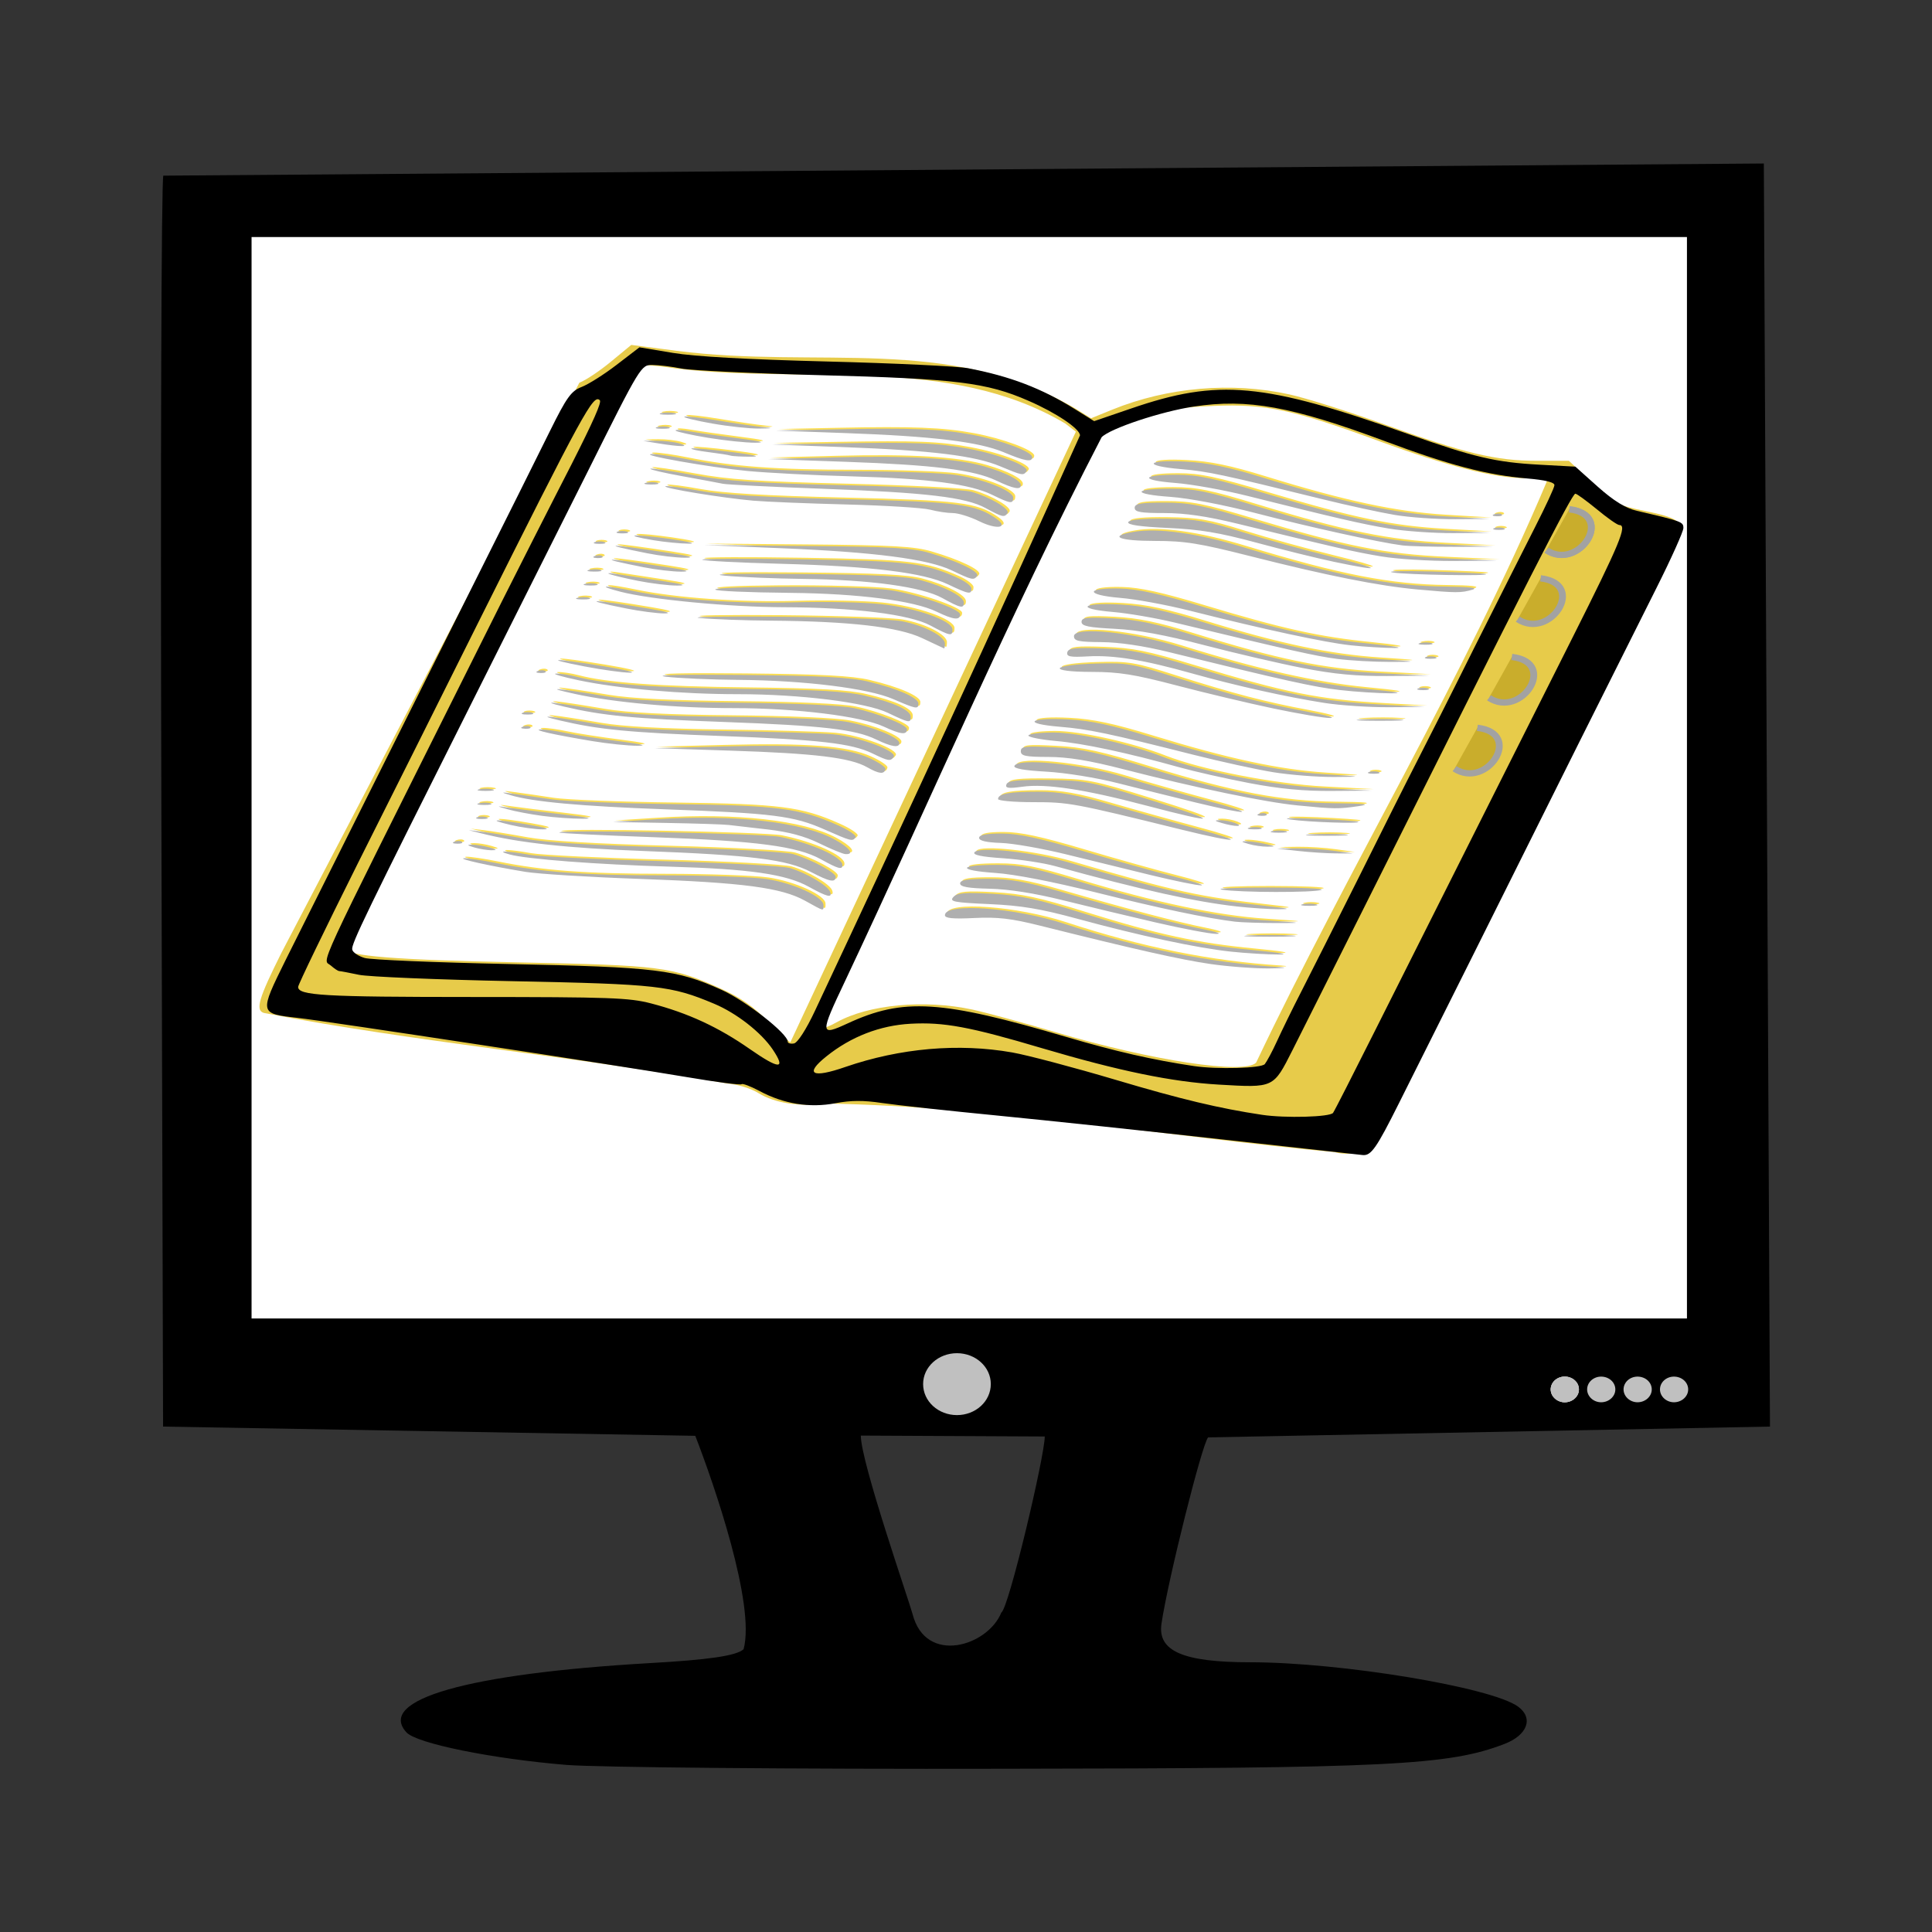 <svg:svg xmlns:dc="http://purl.org/dc/elements/1.1/" xmlns:ns1="http://sodipodi.sourceforge.net/DTD/sodipodi-0.dtd" xmlns:ns2="http://www.inkscape.org/namespaces/inkscape" xmlns:ns3="http://www.w3.org/1999/xlink" xmlns:ns5="http://web.resource.org/cc/" xmlns:rdf="http://www.w3.org/1999/02/22-rdf-syntax-ns#" xmlns:svg="http://www.w3.org/2000/svg" height="163.067" id="svg2" version="1.0" viewBox="-14.198 -13.792 163.067 163.067" width="163.067" ns1:docbase="C:\Paul\Viridian" ns1:docname="drawing.svg" ns1:version="0.32" ns2:output_extension="org.inkscape.output.svg.inkscape" ns2:version="0.45.1">
  <svg:rect x="-14.198" y="-13.792" width="163.067" height="163.067" fill="#333333" stroke="none"/>
  <ns1:namedview bordercolor="#666666" borderopacity="1.0" gridtolerance="10000" guidetolerance="10" height="135px" id="base" objecttolerance="10" pagecolor="#ffffff" width="135px" ns2:current-layer="layer1" ns2:cx="90.484403" ns2:cy="60.088004" ns2:document-units="px" ns2:pageopacity="0.0" ns2:pageshadow="2" ns2:window-height="597" ns2:window-width="790" ns2:window-x="202" ns2:window-y="4" ns2:zoom="0.41802647" />
  <svg:g id="layer1" transform="translate(-7.099 2.041)" ns2:groupmode="layer" ns2:label="Layer 1">
    <svg:g id="g12331" transform="matrix(.207 0 0 .19 5.03 -1.654)">
      <svg:g id="g10369" transform="translate(-1245 -1238.2)">
        <svg:path d="m1537.4 1801.3c0 11.8 19.7 73.5 21.1 79.3 5.4 22.8 30.7 14.2 36.2-0.7 3-1.8 17.7-69.6 17.7-78.2l-75-0.4zm-120 146.3c-30.1-2.7-61.2-9.5-65.3-14.5-12.1-14.5 24.8-26 98.8-30.7 24.7-1.5 35.8-3.3 38.7-6.2 4.9-19.8-12-73.2-19.7-94.8l-217-4.1-0.7-275.9c-0.4-151.7 0-277.7 0.8-279.8l652.6-5.4 2.5 561.1-229.1 4.8c-2.5 3.1-16.3 63-19 82.7-1.7 12.2 8.7 17.2 36.2 17.2 36.9 0 98.4 11.1 109.2 19.7 6.4 5.1 3.8 12.7-5.6 16.6-22.7 9.5-46.9 10.8-204.4 11-85.2 0.2-165.3-0.6-178-1.7z" id="path2431" style="fill:#000000" ns1:nodetypes="csccccssccccccccsssscc" />
        <svg:path d="m1590.4 1778.4c0 7.7-6.2 13.8-13.8 13.8s-13.8-6.1-13.8-13.8c0-7.6 6.2-13.7 13.8-13.7s13.8 6.1 13.8 13.7z" id="path3478" style="fill-rule:evenodd;fill:#c0c0c0" />
        <svg:path d="m1830.2 1780.8c0 3.1-2.6 5.7-5.8 5.7-3.1 0-5.7-2.6-5.7-5.7 0-3.2 2.6-5.7 5.7-5.7 3.2 0 5.8 2.5 5.8 5.7z" id="path4449" style="fill-rule:evenodd;fill:#c0c0c0" ns2:tile-cx="1728.2734" ns2:tile-cy="1780.7637" ns2:tile-h="11.423279" ns2:tile-w="11.423278" />
        <svg:use height="1052.362" id="use4456" width="744.094" x="0" y="0" ns2:tile-cx="1728.2734" ns2:tile-cy="1780.7637" ns2:tile-h="11.423279" ns2:tile-w="11.423278" ns2:tiled-clone-of="#path4449" ns3:href="#path4449" />
        <svg:use height="1052.362" id="use4478" width="744.094" x="0" y="0" ns2:tiled-clone-of="#use4456" ns3:href="#use4456" />
        <svg:use height="1052.362" id="use4480" transform="translate(14.85)" width="744.094" x="0" y="0" ns2:tiled-clone-of="#use4456" ns3:href="#use4456" />
        <svg:use height="1052.362" id="use4482" transform="translate(29.701)" width="744.094" x="0" y="0" ns2:tiled-clone-of="#use4456" ns3:href="#use4456" />
        <svg:use height="1052.362" id="use4484" transform="translate(44.551)" width="744.094" x="0" y="0" ns2:tiled-clone-of="#use4456" ns3:href="#use4456" />
      </svg:g>
      <svg:rect height="480.4" id="rect10391" style="fill-rule:evenodd;fill:#ffffff" width="585.27" x="43.98" y="30.675" />
      <svg:g id="g10379" transform="matrix(.98 0 0 .98 1590.5 -543.98)">
        <svg:path d="m-1127.3 1001.2c-70.7-7.12-140.7-20.65-211.9-22.06-10.8 1.58-21.2-0.16-27.9-4.67-3.2-2.16-8.6-3.99-13.1-4.39-63.9-12.44-129.1-18.65-192.8-32-3.6-1.25-2.1-6.65 7.3-27.15l124-258.51c2.7-1.13 8.6-5.44 13.2-9.6l8.4-7.54 18.9 2.68c59.2 8.3 112.7-7.4 165.5 25.92l6.9 4.66 8.9-3.95c22.9-10.14 49.6-12.64 73.6-6.88 7 1.67 24.7 7.78 39.5 13.58 33.5 13.16 46.4 16.52 63.5 16.52h13.3l9.9 10.05c9.3 9.5 10.5 10.19 21.84 12.71 13.49 3 16.17 5.02 14.02 10.6-43.86 92.51-82.16 187.57-128.46 278.83-1.5 1.9-10.9 2.6-14.6 1.2zm-32.8-40.63c38.4-88.02 86.4-174.28 121-263.54-0.4-0.73-4.5-1.33-9-1.34-12.7-0.01-32.4-5.45-60.5-16.66-36-14.42-47.3-17.05-69.2-16.1-14.5 0.64-19.7 1.6-31.1 5.8-7.5 2.76-14.7 5.88-16.1 6.92-38.2 89.13-82.9 178.13-115.6 269.13 0.4 0.42 3.1-0.68 5.9-2.43 13.3-8.09 36.6-10.47 56.6-5.77 5.6 1.33 21.2 5.96 34.7 10.29 40.1 12.9 78.8 19.26 83.3 13.7zm-75-285.97l-4.5-3.75c-48.3-31.04-107.4-17.75-161.6-24.85-8.1-1.38-15.4-1.94-16-1.27-40.1 88.26-84.3 174.69-121.5 264.21 0 3.33 20.4 5.11 71.1 6.23 60 1.32 64.3 1.92 84.7 11.88 8.1 3.96 13.7 8.16 19.7 14.88 4.7 5.15 8.9 9.41 9.3 9.46l118.8-276.79z" id="path2180" style="fill:#e7cb4a" ns1:nodetypes="ccsccccccccccsscccscccccssssccsssccccccssscc" />
        <svg:path d="m-1173.4 995.53c-30.8-3.76-73.1-8.65-93.9-10.87-20.9-2.22-42.7-4.81-48.5-5.75-7.8-1.26-12.9-1.23-19.4 0.12-10.7 2.21-21.5 0.31-31.5-5.53-3.7-2.16-7.1-3.56-7.5-3.1-0.5 0.46-10.7-0.99-22.8-3.23-27.1-5.02-149.7-25.34-162-26.85-15.9-1.95-15.9-1.97-4.9-26.23 10.8-23.55 41.7-90.86 77.8-169.53 13.2-28.65 27.6-60.2 32.1-70.1 7-15.43 8.9-18.29 13.2-20.1 2.8-1.16 9.4-5.68 14.6-10.05l9.5-7.94 13.9 2.52c9.2 1.67 30.8 2.98 64.4 3.91 27.8 0.77 54.1 2.14 58.4 3.04 17.5 3.64 30.6 9.09 44.4 18.49l8.1 5.5 15.3-5.7c36.4-13.64 55.1-11.77 115.5 11.58 27.1 10.45 36.3 12.79 54.4 13.86l15 0.89 9.4 9.16c6.7 6.47 11.5 9.67 16.2 10.87 18.81 4.77 19.35 4.99 19.35 7.81 0 1.56-5.04 13.79-11.21 27.18s-20.64 44.95-32.24 70.14c-28.5 62.34-63 137.62-74.9 163.41-9.4 20.47-11.6 23.87-15.1 23.47-0.8-0.1-26.8-3.22-57.6-6.97zm45.3-12.15c0.7-1.09 8.4-17.61 17.2-36.71 22.3-48.4 58.1-125.92 82.6-179.1 19.5-42.27 22.7-50.64 19.3-50.64-0.8 0-5-3.2-9.3-7.1-4.4-3.91-8.4-7.11-9-7.11-1.4 0-19.2 38.01-88.4 188.69-12.4 26.92-25.6 55.53-29.3 63.58-8 17.21-7.6 17.05-30.6 15.59-19.6-1.24-41.5-6.16-73.6-16.51-30-9.71-40.9-11.9-54.7-11.08-12.7 0.75-24.8 5.85-35 14.78-9.3 8.09-6 10.07 7.9 4.8 22.8-8.55 47.1-10.86 69.4-6.57 6.4 1.23 25.8 6.83 43.2 12.46 27.1 8.79 43 12.91 60.8 15.82 9.6 1.57 28.3 1.01 29.5-0.9zm-233.1-28.66c-4.8-7.79-15.1-16.54-24.4-20.79-18-8.23-23.4-8.89-83.9-10.24-31.2-0.69-60-1.99-63.9-2.89-3.9-0.89-7.6-1.66-8.2-1.69-0.6-0.04-2.1-1.17-3.5-2.51-3.4-3.37-8.2 7.97 55.9-131.77 9.3-20.41 22.1-48.12 28.4-61.58s13.4-28.74 15.9-33.95c9-19.35 12.6-28.14 11.7-28.96-2.7-2.77-6.4 4.5-51.3 102.38-13.7 29.96-36 78.6-49.6 108.08-13.5 29.49-24.6 54.46-24.6 55.49 0 3.9 10.5 4.56 72.7 4.57 57.1 0.02 65 0.33 74.1 2.9 15.3 4.33 28 10.72 41.1 20.68 12.3 9.32 15.2 9.41 9.6 0.28zm204.7 6.55c0.8-1.08 3.1-5.69 5-10.24s6.5-14.85 10.3-22.9c3.8-8.04 14.5-31.32 23.9-51.72 9.3-20.41 20.1-43.86 24-52.11s14.8-31.7 24.1-52.11c9.4-20.4 20.7-44.81 25.1-54.24 4.4-9.42 8.1-18.03 8.1-19.11 0-1.31-3.9-2.34-11.4-3.03-16.7-1.56-32.4-6.04-58.9-16.82-39-15.86-57.4-19.48-79.8-15.76-13.6 2.25-34.7 9.89-38.3 13.89-38.5 80.99-71.2 164.44-106.8 246.65-10.5 24.08-10.4 24.87 1.1 19.08 23.2-11.69 38.8-10.63 91.2 6.17 20.3 6.51 35.7 10.35 52.9 13.15 9.6 1.57 28.1 1.01 29.5-0.9zm-187.2-24.08c37.4-86.71 74.3-173.62 110.3-260.89 0-2.97-9.8-10.19-21.4-15.68-17.4-8.3-30.2-10.02-86.8-11.63-27.7-0.79-53.7-2.14-57.6-3-3.9-0.85-9.3-1.58-12-1.62-4.8-0.07-4.9-0.03-27.1 48.48-12.3 26.71-33.8 73.42-47.8 103.82-44.5 96.6-50.6 110.26-50.1 112.67 0.2 1.3 2.6 3.03 5.2 3.84 2.6 0.82 29.6 2.05 60 2.74 61.4 1.39 69.7 2.49 88.5 11.72 10.1 4.97 27.5 19.82 27.5 23.46 0 0.73 1.2 1.1 2.6 0.82 1.5-0.3 5.1-6.36 8.7-14.73z" id="path2176" style="fill:#000000" ns1:nodetypes="cssssssssssscccsscccscccssssssccsssssssssssssssccsssssssssssssssccssssssssssccssscccssssssssssssc" />
        <svg:g id="g5470" transform="translate(-551.72 610.08)">
          <svg:path d="m-626.52 305.14c-12.31-1.93-31.47-6.63-71.05-17.42-11.89-3.24-17.53-3.95-27.24-3.43-8.95 0.47-12.23 0.13-12.23-1.29 0-5.75 29.03-3.47 49.73 3.91 31.76 11.33 60.19 17.57 89.21 19.6 4.11 0.29 2.45 0.55-3.94 0.62-6.08 0.07-17.1-0.82-24.48-1.99zm8.4-5.62c-14.04-1.64-37.75-7.17-63.66-14.85-15.45-4.58-23.43-6.03-36.74-6.68-14.85-0.73-16.75-1.13-15.03-3.2 1.57-1.9 4.73-2.19 16.2-1.51 11.55 0.69 18.7 2.36 37.68 8.82 30.55 10.38 46.81 14.22 70.69 16.7 11.08 1.15 15.8 2.03 10.88 2.03-4.77 0-13.78-0.59-20.02-1.31zm7.84-7.34c5.03-0.31 12.85-0.31 17.37 0.01 4.53 0.32 0.42 0.57-9.13 0.57-9.56 0-13.26-0.26-8.24-0.58zm-39.13-5.9c-11.29-2.84-28.68-7.38-38.65-10.07-11.74-3.18-22.45-5.01-30.4-5.21-8.99-0.22-12.27-0.86-12.27-2.39 0-1.56 3.02-2.1 11.65-2.1 8.98 0 15.78 1.3 29.61 5.66 28.08 8.85 48.57 14.72 59.77 17.13 5.66 1.22 8.16 2.2 5.55 2.19-2.6-0.02-13.97-2.36-25.26-5.21zm33.16-0.33c-11.67-1.51-31.5-6.05-58.09-13.3-17.67-4.81-33.76-8.21-41.73-8.8-15.91-1.18-15.65-3.66 0.37-3.66 9.62 0 15.53 1.27 33.46 7.18 32 10.56 57.73 16.46 78.12 17.93 16.19 1.16 16.68 1.28 5.23 1.27-6.94 0-14.76-0.28-17.36-0.62zm0.79-6.89c-17.34-2.09-39.47-7.44-75.79-18.32-4.78-1.43-14.53-3.02-21.67-3.55-8.92-0.65-12.62-1.49-11.84-2.69 1.82-2.8 24.69-0.06 39.82 4.76 43.7 13.93 52.86 16.11 82.9 19.73 8.2 0.98 9.22 1.32 3.94 1.32-3.9 0-11.72-0.56-17.36-1.25zm27.23-1.01c1.52-0.39 4.01-0.39 5.53 0 1.52 0.4 0.27 0.72-2.76 0.72-3.04 0-4.29-0.32-2.77-0.72zm-33.55-6.62c-3.04-0.53 5.63-0.97 19.26-0.97s23.57 0.48 22.1 1.07c-3.28 1.32-33.76 1.25-41.36-0.1zm-29.21-6.49c-9.55-2.53-25.54-6.79-35.53-9.48-9.98-2.69-22.24-5.04-27.23-5.21-6.03-0.21-9.08-0.98-9.08-2.29 0-1.36 2.92-1.98 9.36-1.98 6.93 0 15.67 2.04 33.55 7.83 13.31 4.31 30.59 9.59 38.4 11.73 7.82 2.14 12.79 3.92 11.06 3.94-1.74 0.02-10.98-2.02-20.53-4.54zm60.79-11.06l-8.69-1.07 7.9-0.12c4.34-0.06 11.45 0.44 15.79 1.12l7.89 1.22-7.1-0.04c-3.91-0.03-11.02-0.53-15.79-1.11zm-20.53-3.16c-3.09-0.99-3.26-1.26-0.79-1.23 1.74 0.01 5.29 0.57 7.9 1.23 4.25 1.08 4.33 1.21 0.79 1.23-2.17 0.02-5.73-0.53-7.9-1.23zm-27.63-6.42c-45.35-12.17-47.09-12.53-61.94-12.53-8.05 0-14.64-0.63-14.64-1.41 0-2.41 4.57-3.32 16.62-3.32 8.96 0 15.71 1.29 29.48 5.66 9.81 3.11 26.02 8.04 36.01 10.95 22.4 6.54 18.24 7.03-5.53 0.65zm53.34 2.1c4.15-0.33 10.54-0.32 14.21 0.01 3.66 0.33 0.27 0.6-7.55 0.59-7.82 0-10.81-0.27-6.66-0.6zm-15.84-1.51c1.52-0.39 4.01-0.39 5.53 0 1.52 0.4 0.27 0.73-2.77 0.73s-4.28-0.33-2.76-0.73zm-9.44-1.58c1.53-0.4 3.66-0.37 4.73 0.06s-0.18 0.76-2.79 0.73c-2.6-0.04-3.48-0.39-1.94-0.79zm-11.48-2.06c-3.17-1.02-3.33-1.28-0.79-1.31 1.74-0.03 4.58 0.56 6.32 1.31 4.02 1.73-0.13 1.73-5.53 0zm28.42-1.62c-3.91-0.63 0.71-0.78 10.26-0.34 9.56 0.45 17.67 1.07 18.03 1.38 1.12 0.98-20.77 0.17-28.29-1.04zm-60-6.34c-25.62-7.35-41.6-10-51.48-8.52-5.89 0.89-7.2 0.67-6.6-1.08 0.57-1.69 4.46-2.14 17.17-1.98 15.54 0.18 17.87 0.68 42.49 9 30.11 10.19 29.33 11.46-1.58 2.58zm47.07 3.72c1.14-0.46 2.5-0.4 3.03 0.12 0.52 0.53-0.41 0.9-2.07 0.83-1.84-0.07-2.22-0.45-0.96-0.95zm-26.54-5.12c-9.12-2.41-23.69-6.36-32.37-8.76-8.85-2.44-21.89-4.72-29.66-5.19-9.17-0.54-13.67-1.42-13.27-2.57 1.3-3.78 27.45-0.94 45.19 4.91 9.18 3.03 24.86 7.88 34.84 10.77 21.97 6.37 18.46 6.99-4.73 0.84zm42.44 1.34c-13.34-1.41-42.3-7.97-72.44-16.41-14.15-3.96-22.98-5.53-31.19-5.55-9.49-0.02-11.44-0.46-11.44-2.59 0-2.22 1.8-2.45 13.81-1.77 11.27 0.64 18.66 2.41 40.08 9.6 33.61 11.28 54.04 15.49 76.37 15.74 13.04 0.15 15.6 0.48 10.26 1.32-8.44 1.34-9.85 1.32-25.45-0.34zm-19.93-10.09c-9.77-2.03-22.91-5.26-29.22-7.18-21.6-6.58-39.88-10.83-51.32-11.92-6.3-0.6-11.45-1.72-11.45-2.47 0-0.76 4.67-1.38 10.36-1.38 10.39 0 32.37 5.34 45.96 11.17 14.86 6.37 45.18 12.8 66.05 14l20.53 1.18-16.58 0.15c-11.72 0.1-21.78-0.94-34.33-3.55zm9.86-4.95c-6.95-1.23-21.87-4.79-33.16-7.9-35.11-9.66-43.85-11.66-55.61-12.7-15.85-1.4-12.99-4.29 3.32-3.35 9.65 0.55 18.21 2.53 34.71 8.04 31.32 10.46 52.36 15.38 71.72 16.77 16.64 1.19 16.71 1.21 4.28 1.3-6.95 0.05-18.32-0.92-25.26-2.16zm39.86-0.09c1.09-0.44 2.87-0.44 3.95 0 1.09 0.43 0.2 0.79-1.97 0.79s-3.06-0.36-1.98-0.79zm-3.1-23.81c4.59-0.32 11.69-0.32 15.79 0.01 4.09 0.32 0.34 0.58-8.34 0.58-8.69 0-12.04-0.27-7.45-0.59zm-36.76-5c-10.43-2.39-28.54-7.09-40.27-10.45-17.4-4.98-23.85-6.1-35.15-6.12-18.63-0.02-17.46-3.17 1.39-3.77 13.1-0.41 15.55 0.04 33.03 6.1 23.6 8.18 37.08 12.01 55.21 15.68 7.81 1.59 12.07 2.89 9.47 2.89-2.61 0.01-13.26-1.94-23.68-4.33zm21.31-2.5c-15.94-2.72-36.71-7.77-55.09-13.38-20.28-6.19-32.61-8.39-43.4-7.72-7.31 0.45-8.87 0.12-8.48-1.81 0.39-1.95 3.01-2.27 14.64-1.81 11.81 0.46 18.09 1.85 37.65 8.3 38.03 12.55 51.5 15.5 78.37 17.16l18.15 1.12-15 0.08c-8.25 0.05-20.33-0.82-26.84-1.94zm6.41-5.84c-10.73-1.34-22.96-4.3-71.15-17.2-10.61-2.84-20.7-4.47-28.02-4.53-9.55-0.07-11.45-0.51-11.45-2.68 0-4.56 24.3-1.85 44.21 4.93 31.3 10.66 55.86 16.69 76.8 18.87 13.03 1.35 16.91 2.1 10.83 2.09-5.21-0.01-14.76-0.67-21.22-1.48zm32.67-0.75c1.09-0.44 2.86-0.44 3.95 0 1.08 0.44 0.19 0.8-1.98 0.8s-3.06-0.36-1.97-0.8zm-48.07-9.22c-9.72-2.06-28.19-6.73-41.05-10.39-16.39-4.66-27.51-6.87-37.2-7.4-10.9-0.59-13.81-1.25-13.81-3.12 0-1.98 2.16-2.25 13.02-1.64 9.73 0.56 18.03 2.43 32.77 7.4 35.22 11.88 53.93 16.09 77.37 17.41l21.31 1.21-17.37 0.14c-12.69 0.1-22.12-0.87-35.04-3.61zm14.16-4.17c-8.84-1.26-18.56-3.64-67.54-16.47-7.81-2.04-19.34-4.2-25.62-4.78-15.92-1.48-13.04-4.38 3.33-3.36 9.57 0.59 18.42 2.67 34.91 8.2 30.49 10.22 51.33 14.98 72.23 16.48 16.47 1.19 16.85 1.29 5.15 1.31-6.94 0.02-17.05-0.6-22.46-1.38zm37.07-0.82c1.08-0.44 2.86-0.44 3.95 0 1.08 0.44 0.19 0.8-1.98 0.8s-3.06-0.36-1.97-0.8zm-31.33-5.32c-10.61-1.24-35.88-7.17-66.96-15.7-9.55-2.63-22.55-5.24-28.87-5.8-14.58-1.3-14.72-4.61-0.18-4.25 7.39 0.18 16.63 2.4 34.46 8.26 32.59 10.71 47.72 14.35 69.49 16.73 10.04 1.1 14.7 1.99 10.36 1.98-4.34 0-12.57-0.55-18.3-1.22zm28.99-1.04c1.54-0.4 3.67-0.38 4.74 0.05 1.07 0.44-0.19 0.76-2.8 0.73-2.6-0.03-3.48-0.38-1.94-0.78zm-1.21-24.27c-15.99-1.59-37.4-6.23-69.38-15.06-21.42-5.91-27.36-6.95-39.87-6.95-14.93 0-19.55-2.1-8.98-4.09 10.28-1.93 26.64 0.57 46.1 7.03 39.06 12.97 60.48 17.5 83.75 17.75 10.05 0.1 13.88 0.58 11.27 1.42-4.74 1.51-6.62 1.51-22.89-0.1zm-10.27-7.71c-3.04-0.6 4.07-0.8 15.79-0.46 11.73 0.35 22.03 0.87 22.9 1.16 3.01 1.03-33.2 0.37-38.69-0.7zm-24.47-4.83c-6.95-1.6-21.51-5.52-32.37-8.71-15.39-4.54-23.49-6-36.77-6.65-11.58-0.57-16.85-1.4-16.43-2.6 0.4-1.16 5.76-1.71 15.46-1.58 12.73 0.16 17.32 1.03 32.21 6.11 9.56 3.26 26.25 8.28 37.11 11.16 21.14 5.6 21.64 7.05 0.79 2.27zm19.74-2.44c-11.27-2.06-17.83-3.68-59.96-14.86-12.78-3.38-21.73-4.8-30.39-4.8-9.87 0-12.29-0.47-12.29-2.369 0-1.902 2.42-2.368 12.31-2.368 10.53 0 15.85 1.158 36.71 7.997 37.84 12.39 54.38 15.97 79.67 17.24l22.1 1.1-18.15 0.11c-9.99 0.06-23.49-0.86-30-2.05zm8.68-5c-9.57-1.33-38.5-8.27-60.65-14.55-13.5-3.825-28.09-6.857-35.87-7.455-16.05-1.233-15.84-3.708 0.31-3.708 9.91 0 15.54 1.257 35.83 8 35.69 11.863 54.03 15.923 77.75 17.223l20.52 1.13-16.57 0.01c-9.12 0-18.72-0.29-21.32-0.65zm-5.53-7.63c-11.4-2.08-21.75-4.69-59.21-14.898-9.55-2.605-22.85-5.197-29.56-5.762-14.87-1.253-14.62-3.739 0.37-3.739 8.9 0 15.74 1.577 37.41 8.622 36.12 11.747 51.63 15.227 73.89 16.587l18.95 1.15-15 0.1c-8.25 0.06-20.33-0.87-26.85-2.06zm43.82-0.18c1.08-0.44 2.86-0.44 3.95 0 1.08 0.44 0.19 0.8-1.98 0.8s-3.06-0.36-1.97-0.8zm-41.45-6.01c-6.08-1.11-19.58-4.315-30-7.114-41.85-11.239-47.81-12.62-58.81-13.634-16.09-1.481-14.76-4.361 1.57-3.431 9.7 0.552 18.08 2.437 32.77 7.371 33.28 11.179 54.23 16.048 75 17.418l18.95 1.24-14.22 0.09c-7.81 0.05-19.18-0.82-25.26-1.94zm41.55-0.34c1.14-0.46 2.5-0.4 3.02 0.12 0.53 0.53-0.4 0.9-2.07 0.83-1.84-0.07-2.21-0.45-0.95-0.95zm-286.84 175.24c-9.89-5.96-25.68-8.23-68.92-9.91-20.84-0.81-42.16-2.24-47.37-3.18-15.13-2.73-28.67-6-25.57-6.17 1.56-0.09 7.6 0.89 13.42 2.17 18.68 4.13 36.59 5.56 69.74 5.57 17.83 0.01 37.03 0.76 42.68 1.67 11.06 1.79 23.68 8.08 23.68 11.81 0 2.84 0.55 2.98-7.66-1.96zm1.56-6.33c-9.46-5.7-24.42-8.06-57.85-9.13-30.34-0.97-59.57-3.4-66.69-5.54-5.98-1.8-1.31-1.72 8.27 0.14 4.34 0.84 29.21 2.15 55.26 2.9 26.06 0.75 49.94 2.16 53.09 3.13 6.67 2.05 15.86 7.96 16.79 10.8 0.95 2.9-1.15 2.35-8.87-2.3zm0.79-6.76c-9.89-5.61-24.59-7.61-69.69-9.47-31.48-1.3-51.77-3.69-67.11-7.92l-5.52-1.52 5.52 0.71c3.04 0.39 11.22 1.84 18.16 3.21 8.43 1.67 28.16 2.95 59.21 3.84 25.62 0.74 49.07 2.13 52.11 3.09 7.42 2.34 17.88 8.46 17.73 10.37-0.22 2.68-2.52 2.17-10.41-2.31zm4.19-5.73c-9.77-5.89-26.57-8.3-69.73-10-21.16-0.83-38.74-1.77-39.05-2.08-1.42-1.43 84.73 0.38 91.74 1.92 13.45 2.96 26.05 9.16 26.05 12.82 0 2.24-1.75 1.72-9.01-2.66zm-0.6-7.19c-6.07-3.24-12.74-5.2-21.32-6.28-6.87-0.86-14.26-1.79-16.43-2.06-2.17-0.28-13.9-0.69-26.06-0.93l-22.1-0.42 18.16-1.27c32.26-2.25 60.32 1.18 73.81 9.03 6.49 3.78 8.8 7.1 4.74 6.78-1.09-0.08-5.95-2.27-10.8-4.85zm-143.54 1.85c-3.13-1-3.29-1.27-0.79-1.27 1.73 0 4.93 0.57 7.1 1.27 3.13 1 3.29 1.26 0.79 1.26-1.73 0-4.93-0.57-7.1-1.26zm-8.19-2.66c1.14-0.45 2.5-0.4 3.02 0.13 0.53 0.52-0.41 0.89-2.07 0.83-1.84-0.08-2.21-0.45-0.95-0.96zm153.75-5.55c-12.69-6.1-21.33-7.29-65.83-9.07-35.66-1.42-55.34-3.37-64.73-6.42-4.26-1.39-4.09-1.45 1.58-0.6 3.47 0.51 10.57 1.64 15.79 2.51 5.21 0.86 27.78 1.82 50.17 2.12 43.77 0.6 52.76 1.85 68.66 9.57 4.57 2.22 7.9 4.69 7.4 5.49-1.23 1.99-1.71 1.85-13.04-3.6zm-130.56-2.02c-10.37-2.66-6.04-2.7 7.89-0.06 7.07 1.34 9.06 2.09 5.53 2.09-3.04 0-9.08-0.91-13.42-2.03zm-13.82-3.45c1.09-0.44 2.86-0.44 3.95 0 1.08 0.44 0.2 0.8-1.98 0.8-2.17 0-3.05-0.36-1.97-0.8zm26.93-0.66c-4.95-0.72-11.34-2.05-14.21-2.94-5.09-1.59-5.07-1.61 1.1-0.64 3.47 0.55 13.42 1.88 22.1 2.96 10.36 1.3 13.08 1.97 7.9 1.96-4.35-0.01-11.94-0.61-16.89-1.34zm-26.11-5.7c1.54-0.4 3.67-0.38 4.74 0.06 1.07 0.43-0.19 0.76-2.8 0.72-2.6-0.03-3.48-0.38-1.94-0.78zm-0.03-6.31c1.52-0.4 4.01-0.4 5.53 0 1.52 0.39 0.27 0.72-2.77 0.72s-4.28-0.33-2.76-0.72zm161.45-10.01c-7.03-4.35-21.66-6.28-56.84-7.53l-31.58-1.11 28.42-0.79c34.4-0.96 51.17 0.48 60.79 5.2 3.91 1.91 6.98 4.18 6.83 5.02-0.46 2.53-2.61 2.3-7.62-0.79zm2.18-6.28c-8.59-4.53-22.11-6.23-62.97-7.89-38.29-1.56-50.84-2.88-67.11-7.05-10.82-2.77-4.19-2.06 16.58 1.8 9.04 1.67 25.55 2.65 50.53 3 20.41 0.29 41.43 0.96 46.72 1.49 10.48 1.05 26.72 7.65 25.13 10.21-1.31 2.14-2.18 1.99-8.88-1.56zm-116.66-5.59c-16.48-3.01-25.04-5.12-21.31-5.26 1.74-0.06 6.35 0.63 10.26 1.55s13.86 2.6 22.11 3.75c9.54 1.32 12.41 2.08 7.89 2.09-3.91 0.02-12.43-0.94-18.95-2.13zm118.24-0.72c-8.67-4.58-22.29-6.29-62.97-7.91-38.21-1.53-50.75-2.84-67.11-7.03-10.79-2.77-4.27-2.07 16.58 1.78 9.36 1.73 25.37 2.6 52.9 2.89 23.59 0.24 43.28 1.19 48.94 2.36 10.3 2.13 21.32 7.05 21.32 9.52 0 2.31-3.27 1.77-9.66-1.61zm3.17-5.81c-9.34-4.73-36.56-8.4-62.22-8.4-24.01 0-49.89-2.51-66.29-6.44-13.54-3.23-8.28-2.8 13.42 1.12 9.18 1.65 26.16 2.56 53.68 2.85 25.34 0.28 43.49 1.18 48.95 2.44 9.78 2.26 22.11 7.6 22.11 9.59 0 2.72-2.59 2.4-9.65-1.16zm-150.12 0c1.14-0.46 2.5-0.4 3.02 0.12 0.53 0.53-0.4 0.9-2.07 0.83-1.84-0.08-2.21-0.45-0.95-0.95zm151.84-6.25c-9.14-4.76-36.44-8.46-62.36-8.46-23.54 0-49.53-2.47-66.29-6.31-6.95-1.58-11.21-2.95-9.47-3.03 1.75-0.07 5.58 0.55 8.53 1.4 11.98 3.43 32.96 5.09 70.41 5.54 29.75 0.37 41.92 1.11 49.42 3.02 12.32 3.14 19.27 6.63 19.27 9.68 0 2.89-0.67 2.76-9.51-1.84zm-151.94-0.04c1.08-0.43 2.86-0.43 3.95 0 1.08 0.44 0.19 0.8-1.98 0.8s-3.06-0.36-1.97-0.8zm154.15-6.2c-10.33-4.89-36.91-8.48-64.45-8.71-11.34-0.1-24.89-0.74-30.1-1.44-5.81-0.77 6.71-1.08 32.37-0.8 31.74 0.35 44.18 1.07 51.53 2.96 12.29 3.16 21.1 7.33 21.1 10 0 2.71-0.83 2.55-10.45-2.01zm-147.74-12.78c1.14-0.45 2.5-0.4 3.03 0.13 0.52 0.52-0.41 0.9-2.07 0.83-1.84-0.08-2.22-0.45-0.96-0.96zm19.25-2.03c-17.94-3.76-12.85-3.84 7.89-0.12 9.12 1.64 14.09 2.96 11.05 2.95s-11.56-1.29-18.94-2.83zm140.52-12.83c-10.07-5.12-30.03-7.63-63.03-7.91-10.93-0.1-24.13-0.63-29.34-1.19s9.71-0.83 33.16-0.61 46.2 1.13 50.57 2.01c9.36 1.9 18.12 6.83 18.12 10.2 0 1.31-0.18 2.28-0.4 2.15-0.22-0.12-4.3-2.22-9.08-4.65zm3.39-5.74c-8.65-5.03-31.99-8.19-61.03-8.27-22.3-0.05-55.31-3.46-67.88-7.01-10.43-2.94-6.77-3.11 5.82-0.26 16.74 3.79 43.56 5.82 66.81 5.06 12.16-0.4 28.14-0.05 35.52 0.78 14.76 1.65 30 7.53 30 11.56 0 3.16-0.94 2.97-9.24-1.86zm2.57-6.27c-9.4-4.95-32.39-8.18-60.43-8.5-38.92-0.44-43.13-2.43-5.76-2.73 19.41-0.15 40.37 0.5 46.58 1.44 11.11 1.68 29.44 8.54 29.44 11.02 0 2.84-2.74 2.5-9.83-1.23zm-129.12-1.43c-20.55-4.46-14.29-4.33 10.27 0.21 6.83 1.26 8.94 2.04 5.52 2.03-3.04-0.01-10.14-1.02-15.79-2.24zm131.55-4.73c-8.44-5.09-30.13-8.33-58.12-8.68-11.29-0.14-25.86-0.79-32.37-1.46-7.28-0.74 4.57-1.04 30.79-0.77 32.25 0.32 44.61 1 50.75 2.8 9.9 2.89 17.93 7.46 17.93 10.19 0 2.82-1.39 2.5-8.98-2.08zm-151.65-0.14c1.54-0.4 3.67-0.37 4.74 0.06s-0.19 0.76-2.79 0.73c-2.61-0.04-3.48-0.39-1.95-0.79zm154.01-6.07c-10.24-5.33-32-8.24-69.84-9.33-17.31-0.5-31.87-1.33-32.37-1.84s18.28-0.59 41.73-0.18c43.88 0.78 50.52 1.64 64.34 8.34 3.25 1.57 5.92 3.8 5.92 4.94 0 2.8-1.13 2.57-9.78-1.93zm-150.85-0.25c1.54-0.4 3.67-0.37 4.74 0.06s-0.19 0.76-2.8 0.73c-2.6-0.03-3.48-0.39-1.94-0.79zm21.83-1.35c-11.23-2.43-16.68-4.43-8.04-2.95 3.04 0.52 11.21 1.88 18.15 3.02 8.53 1.39 10.58 2.08 6.32 2.1-3.47 0.01-10.87-0.96-16.43-2.17zm130.57-4.73c-9.96-5.19-32.27-8.33-71.51-10.07l-31.58-1.39 42.63 0.4c35.5 0.34 44.09 0.88 51.32 3.18 11.77 3.76 20.84 8.54 19.7 10.38-1.3 2.1-2.09 1.91-10.56-2.5zm-150.82-0.23c1.54-0.4 3.67-0.38 4.74 0.06 1.07 0.43-0.19 0.76-2.8 0.72-2.6-0.03-3.48-0.38-1.94-0.78zm22.47-1.22c-20.45-4.44-16.76-4.48 9.47-0.11 8.63 1.44 10.63 2.12 6.32 2.14-3.47 0.02-10.58-0.89-15.79-2.03zm-20.03-5.08c1.14-0.46 2.5-0.4 3.02 0.12 0.53 0.53-0.4 0.9-2.07 0.83-1.84-0.07-2.21-0.45-0.95-0.95zm21.61-1.23c-20.45-4.44-16.76-4.48 9.47-0.11 8.63 1.44 10.63 2.11 6.32 2.13-3.48 0.02-10.58-0.89-15.79-2.02zm-21.71-5.06c1.08-0.43 2.86-0.43 3.95 0 1.08 0.44 0.19 0.8-1.98 0.8s-3.06-0.36-1.97-0.8zm24.35-0.86c-13.75-2.5-8.33-2.96 6.94-0.59 7.76 1.21 11.26 2.18 7.79 2.16-3.48-0.02-10.1-0.72-14.73-1.57zm-14.88-3.87c1.09-0.44 2.86-0.44 3.95 0 1.08 0.44 0.2 0.79-1.97 0.79-2.18 0-3.06-0.35-1.98-0.79zm150.54-4.68c-3.82-2.06-8.8-3.75-11.06-3.75s-6.51-0.69-9.44-1.532c-2.94-0.842-18.57-1.902-34.73-2.355-16.16-0.454-33.65-1.23-38.86-1.725-12.6-1.197-37.46-5.617-36.57-6.503 0.39-0.386 6.64 0.485 13.9 1.937 9.34 1.868 26.81 2.992 59.77 3.845 47.87 1.239 55.2 2.245 63.87 8.773 5.64 4.24 0.42 5.25-6.88 1.31zm2.6-5.997c-8.34-4.955-24.53-7.038-68.29-8.79-20.83-0.834-39.3-1.843-41.03-2.242-1.74-0.398-9.38-1.949-16.99-3.446s-13.55-3.005-13.2-3.352 8.35 0.916 17.78 2.806c13.98 2.801 25.74 3.662 63.72 4.662 25.62 0.674 49.07 2.005 52.11 2.957 7.77 2.434 16.13 7.828 14.98 9.672-1.28 2.08-2.12 1.86-9.08-2.267zm2.78-5.989c-9.3-4.947-26.43-7.411-58.39-8.397-15.65-0.483-35.2-1.579-43.45-2.435-15.73-1.633-46.05-7.472-39.78-7.663 2-0.061 8.39 0.94 14.21 2.225 18.68 4.128 36.59 5.558 69.74 5.57 17.83 0.007 36.91 0.743 42.42 1.636 11.65 1.891 23.94 7.213 23.94 10.369 0 2.879-1.14 2.707-8.69-1.305zm1.58-6.512c-9.25-4.808-25.96-7.081-62.37-8.481l-32.36-1.245 27.63-0.789c30.93-0.884 50.63 0.431 62.37 4.162 9.02 2.87 15 6.259 15 8.506 0 2.229-3.08 1.584-10.27-2.153zm-145.63 1.022c1.54-0.4 3.67-0.374 4.74 0.059 1.07 0.432-0.19 0.76-2.79 0.727-2.61-0.032-3.48-0.386-1.95-0.786zm147.21-7.507c-10.43-4.764-28.6-7.186-64.89-8.651l-29.85-1.204 26.06-0.488c33.48-0.626 42.63-0.232 55.61 2.396 12.79 2.59 25.52 7.966 24.15 10.195-1.3 2.102-1.76 2.01-11.08-2.248zm1.57-6.329c-10.33-4.728-29.58-7.279-65.52-8.679l-29.21-1.139 24.48-0.568c31.57-0.733 44.13-0.195 57.19 2.451 12.08 2.448 24.91 7.672 24.91 10.145 0 2.421-2.93 1.874-11.85-2.21zm-113.67 1.509c-0.87-0.298-5.02-1.005-9.23-1.573-4.2-0.568-7.37-1.304-7.04-1.637 0.34-0.333 7.68 0.357 16.33 1.534 9.66 1.315 12.98 2.155 8.62 2.178-3.91 0.021-7.82-0.205-8.68-0.502zm-30-5.526l-6.32-1.131 5.53-0.067c3.04-0.036 7.3 0.503 9.47 1.198 5.07 1.625 0.39 1.625-8.68 0zm20.62-2.547c-6.9-1.244-12.94-2.696-13.42-3.225-0.49-0.53 1.95-0.419 5.43 0.247 3.47 0.665 12.71 2.105 20.52 3.199 9.55 1.337 11.88 1.999 7.11 2.017-3.91 0.014-12.75-0.993-19.64-2.238zm-20.99-4.863c1.54-0.4 3.67-0.374 4.74 0.058 1.07 0.433-0.19 0.761-2.8 0.728-2.6-0.032-3.48-0.386-1.94-0.786zm22.77-1.596c-6.79-1.305-12.02-2.692-11.63-3.083s6.65 0.368 13.92 1.686c7.26 1.319 15.69 2.664 18.73 2.99 4.58 0.49 4.31 0.608-1.58 0.685-3.91 0.052-12.66-0.974-19.44-2.278zm-21.22-4.714c1.52-0.397 4.01-0.397 5.53 0s0.27 0.722-2.77 0.722-4.28-0.325-2.76-0.722z" id="path2200" style="fill:#fcde51" ns1:nodetypes="cssssssccsssssssccssccsssssssccssssssccssssssccssccssccssssssscccccccccsssccsssssccssccssccssccssccssccssssccssccsssssccsssssssccssssscccccssssssccssccssccssssssccssssscccccssssssccssccssssscccccssssssccssccssssssccssccssssssccssccssssssccssssscccccsssscccccsssscccccssccsssscccccssccsssssssccssssssccscccssssccssssccsscccssccsssccssccsssssssccssccssccssssccssccsscccccssccssssssccssssccssssssccssssssccssccsssssssccssccsssssccssccssccssssssccssssssccssssccssccsssssccssccsssssccssccssscccccssccssccssccssccssccssccssccssccssssssssccssssssssccssssssscccccssccsscccccsscccccssccssssccccsccssssccssccssssccssc" />
          <svg:path d="m-627.35 305.84c-12.31-1.94-31.48-6.63-71.06-17.42-11.89-3.24-17.53-3.95-27.23-3.44-8.95 0.48-12.24 0.13-12.24-1.28 0-5.76 29.03-3.47 49.74 3.91 31.75 11.32 60.19 17.57 89.21 19.6 4.11 0.29 2.44 0.55-3.95 0.62-6.08 0.07-17.09-0.83-24.47-1.99zm8.39-5.63c-14.03-1.63-37.75-7.16-63.66-14.84-15.45-4.58-23.42-6.04-36.73-6.69-14.85-0.72-16.75-1.13-15.04-3.19 1.58-1.9 4.74-2.2 16.21-1.51 11.55 0.69 18.69 2.36 37.67 8.81 30.56 10.39 46.82 14.23 70.7 16.7 11.07 1.15 15.79 2.03 10.88 2.04-4.78 0-13.79-0.59-20.03-1.32zm7.85-7.33c5.02-0.31 12.84-0.31 17.37 0.01 4.53 0.31 0.41 0.57-9.14 0.57-9.55-0.01-13.26-0.27-8.23-0.58zm-39.14-5.9c-11.29-2.85-28.68-7.38-38.65-10.08-11.74-3.17-22.44-5-30.39-5.2-9-0.22-12.27-0.86-12.27-2.4 0-1.55 3.02-2.09 11.65-2.09 8.97 0 15.77 1.3 29.6 5.65 28.09 8.86 48.58 14.73 59.77 17.14 5.66 1.22 8.16 2.2 5.56 2.18-2.61-0.01-13.98-2.35-25.27-5.2zm33.16-0.33c-11.67-1.52-31.5-6.06-58.09-13.3-17.67-4.82-33.75-8.21-41.73-8.8-15.9-1.18-15.65-3.66 0.38-3.66 9.62 0 15.52 1.27 33.46 7.18 32 10.56 57.72 16.46 78.11 17.93 16.19 1.16 16.68 1.28 5.24 1.27-6.95-0.01-14.76-0.29-17.37-0.62zm0.79-6.89c-17.34-2.09-39.46-7.44-75.79-18.32-4.78-1.43-14.52-3.03-21.66-3.55-8.93-0.65-12.62-1.49-11.84-2.69 1.82-2.8 24.68-0.07 39.82 4.76 43.7 13.93 52.85 16.11 82.89 19.72 8.21 0.99 9.22 1.33 3.95 1.33-3.91-0.01-11.73-0.57-17.37-1.25zm27.24-1.01c1.52-0.4 4-0.4 5.52 0s0.28 0.72-2.76 0.72-4.28-0.32-2.76-0.72zm-33.56-6.62c-3.04-0.54 5.63-0.98 19.26-0.98s23.58 0.49 22.11 1.08c-3.29 1.31-33.77 1.24-41.37-0.1zm-29.21-6.5c-9.55-2.52-25.54-6.79-35.52-9.48-9.99-2.68-22.24-5.03-27.24-5.2-6.03-0.22-9.07-0.98-9.07-2.3-0.01-1.35 2.92-1.97 9.36-1.97 6.92 0 15.67 2.04 33.55 7.83 13.3 4.31 30.58 9.58 38.4 11.73 7.81 2.14 12.79 3.91 11.05 3.94-1.74 0.02-10.97-2.02-20.53-4.55zm60.79-11.06l-8.68-1.06 7.89-0.12c4.35-0.06 11.45 0.44 15.79 1.11l7.9 1.23-7.11-0.04c-3.91-0.03-11.01-0.53-15.79-1.12zm-20.52-3.15c-3.1-0.99-3.27-1.26-0.79-1.24 1.73 0.02 5.29 0.57 7.89 1.24 4.26 1.08 4.34 1.2 0.79 1.23-2.17 0.02-5.72-0.54-7.89-1.23zm-27.63-6.43c-45.35-12.17-47.1-12.52-61.94-12.52-8.05 0-14.64-0.64-14.64-1.41 0-2.41 4.56-3.33 16.61-3.33 8.97 0 15.71 1.3 29.48 5.66 9.82 3.12 26.02 8.05 36.01 10.96 22.41 6.54 18.25 7.02-5.52 0.64zm53.33 2.11c4.15-0.33 10.55-0.33 14.21 0 3.67 0.34 0.27 0.6-7.54 0.6-7.82-0.01-10.82-0.28-6.67-0.6zm-15.83-1.51c1.52-0.4 4-0.4 5.52 0s0.28 0.72-2.76 0.72-4.28-0.32-2.76-0.72zm-9.45-1.58c1.54-0.4 3.67-0.38 4.74 0.06 1.07 0.43-0.19 0.76-2.79 0.72-2.61-0.03-3.48-0.38-1.95-0.78zm-11.48-2.07c-3.17-1.01-3.32-1.27-0.79-1.31 1.74-0.02 4.58 0.57 6.32 1.31 4.02 1.73-0.13 1.73-5.53 0zm28.43-1.61c-3.91-0.63 0.71-0.78 10.26-0.34s17.66 1.06 18.02 1.38c1.12 0.97-20.76 0.17-28.28-1.04zm-60-6.34c-25.63-7.36-41.6-10-51.48-8.52-5.89 0.88-7.2 0.67-6.61-1.08 0.57-1.69 4.46-2.14 17.18-1.99 15.53 0.19 17.86 0.68 42.48 9.01 30.11 10.18 29.33 11.46-1.57 2.58zm47.07 3.72c1.14-0.46 2.5-0.4 3.02 0.12 0.53 0.53-0.4 0.9-2.07 0.83-1.84-0.08-2.21-0.45-0.95-0.95zm-26.55-5.12c-9.12-2.42-23.68-6.36-32.37-8.76-8.85-2.45-21.88-4.73-29.66-5.19-9.16-0.55-13.67-1.42-13.27-2.58 1.3-3.78 27.45-0.93 45.2 4.92 9.17 3.03 24.85 7.87 34.84 10.77 21.97 6.37 18.45 6.99-4.74 0.84zm42.44 1.34c-13.34-1.41-42.29-7.97-72.44-16.41-14.14-3.96-22.98-5.53-31.18-5.55-9.5-0.02-11.45-0.46-11.45-2.59 0-2.23 1.8-2.46 13.82-1.77 11.27 0.64 18.65 2.41 40.08 9.6 33.6 11.27 54.03 15.48 76.36 15.74 13.04 0.15 15.6 0.47 10.27 1.32-8.44 1.33-9.86 1.32-25.46-0.34zm-19.93-10.09c-9.76-2.03-22.91-5.26-29.21-7.18-21.6-6.58-39.89-10.83-51.32-11.92-6.3-0.61-11.45-1.72-11.45-2.47 0-0.76 4.66-1.38 10.36-1.38 10.38 0 32.36 5.34 45.95 11.17 14.87 6.37 45.19 12.79 66.06 14l20.52 1.18-16.58 0.14c-11.72 0.1-21.77-0.93-34.33-3.54zm9.86-4.95c-6.95-1.24-21.87-4.79-33.16-7.9-35.11-9.67-43.84-11.66-55.61-12.7-15.84-1.41-12.98-4.29 3.32-3.36 9.66 0.56 18.21 2.54 34.71 8.05 31.33 10.46 52.36 15.38 71.73 16.77 16.63 1.19 16.7 1.21 4.27 1.3-6.94 0.04-18.31-0.93-25.26-2.16zm39.87-0.1c1.08-0.44 2.86-0.44 3.95 0 1.08 0.44 0.19 0.8-1.98 0.8s-3.06-0.36-1.97-0.8zm-3.11-23.8c4.59-0.32 11.7-0.32 15.79 0 4.1 0.33 0.34 0.59-8.34 0.59-8.68-0.01-12.03-0.27-7.45-0.59zm-36.76-5.01c-10.42-2.39-28.54-7.09-40.26-10.44-17.41-4.98-23.86-6.1-35.16-6.12-18.62-0.02-17.46-3.17 1.4-3.77 13.09-0.42 15.54 0.04 33.03 6.1 23.59 8.18 37.08 12.01 55.2 15.68 7.82 1.58 12.08 2.88 9.47 2.89-2.6 0.01-13.26-1.95-23.68-4.34zm21.32-2.49c-15.95-2.73-36.72-7.77-55.1-13.38-20.28-6.2-32.6-8.39-43.4-7.72-7.31 0.45-8.87 0.12-8.48-1.82s3.01-2.26 14.65-1.81c11.8 0.47 18.09 1.85 37.64 8.31 38.03 12.54 51.5 15.49 78.37 17.15l18.16 1.12-15 0.09c-8.25 0.05-20.33-0.83-26.84-1.94zm6.41-5.85c-10.73-1.34-22.96-4.29-71.15-17.2-10.61-2.84-20.7-4.46-28.03-4.52-9.54-0.07-11.44-0.51-11.44-2.68 0-4.57 24.29-1.86 44.21 4.92 31.3 10.67 55.85 16.7 76.79 18.88 13.03 1.35 16.91 2.1 10.84 2.09-5.21-0.01-14.76-0.68-21.22-1.49zm32.66-0.74c1.09-0.44 2.87-0.44 3.95 0 1.09 0.44 0.2 0.79-1.97 0.79s-3.06-0.35-1.98-0.79zm-48.06-9.22c-9.72-2.06-28.19-6.74-41.05-10.39-16.4-4.66-27.51-6.88-37.2-7.4-10.91-0.6-13.82-1.25-13.82-3.13 0-1.98 2.16-2.25 13.03-1.63 9.72 0.55 18.03 2.43 32.76 7.4 35.23 11.87 53.93 16.08 77.37 17.41l21.32 1.21-17.37 0.14c-12.7 0.1-22.12-0.87-35.04-3.61zm14.15-4.17c-8.83-1.27-18.56-3.64-67.53-16.47-7.82-2.05-19.35-4.2-25.62-4.78-15.92-1.48-13.05-4.39 3.33-3.37 9.56 0.6 18.41 2.68 34.9 8.21 30.49 10.22 51.33 14.97 72.23 16.48 16.48 1.19 16.86 1.28 5.16 1.31-6.95 0.02-17.06-0.6-22.47-1.38zm37.07-0.82c1.09-0.44 2.86-0.44 3.95 0 1.09 0.43 0.2 0.79-1.97 0.79s-3.06-0.36-1.98-0.79zm-31.32-5.33c-10.62-1.24-35.88-7.16-66.97-15.7-9.55-2.62-22.54-5.23-28.87-5.79-14.57-1.31-14.71-4.62-0.18-4.25 7.4 0.18 16.64 2.39 34.47 8.25 32.59 10.72 47.72 14.36 69.48 16.74 10.05 1.09 14.71 1.99 10.37 1.98-4.35-0.01-12.58-0.56-18.3-1.23zm28.98-1.04c1.54-0.4 3.67-0.37 4.74 0.06s-0.19 0.76-2.79 0.73c-2.61-0.03-3.48-0.39-1.95-0.79zm-1.21-24.27c-15.99-1.58-37.39-6.22-69.38-15.05-21.41-5.92-27.36-6.95-39.87-6.95-14.92 0-19.55-2.11-8.97-4.09 10.28-1.93 26.63 0.56 46.1 7.03 39.06 12.96 60.48 17.5 83.74 17.74 10.06 0.11 13.88 0.59 11.27 1.42-4.73 1.52-6.61 1.51-22.89-0.1zm-10.26-7.71c-3.04-0.59 4.06-0.79 15.79-0.45 11.72 0.34 22.02 0.87 22.89 1.16 3.02 1.03-33.19 0.37-38.68-0.71zm-24.48-4.83c-6.94-1.59-21.51-5.51-32.37-8.71-15.39-4.53-23.48-5.99-36.77-6.64-11.57-0.57-16.84-1.41-16.43-2.61 0.4-1.15 5.76-1.7 15.46-1.58 12.73 0.16 17.33 1.04 32.22 6.12 9.55 3.26 26.25 8.28 37.1 11.16 21.14 5.6 21.65 7.05 0.79 2.26zm19.74-2.43c-11.27-2.06-17.82-3.68-59.95-14.86-12.78-3.39-21.74-4.8-30.4-4.8-9.86 0-12.28-0.47-12.28-2.372 0-1.903 2.42-2.368 12.31-2.368 10.52 0 15.84 1.158 36.71 8 37.83 12.39 54.38 15.97 79.66 17.23l22.11 1.11-18.16 0.11c-9.99 0.06-23.49-0.86-30-2.05zm8.68-5.01c-9.56-1.33-38.49-8.27-60.65-14.54-13.5-3.828-28.08-6.86-35.87-7.458-16.04-1.234-15.83-3.708 0.31-3.708 9.92 0 15.54 1.256 35.83 8 35.69 11.866 54.03 15.926 77.75 17.226l20.53 1.12-16.58 0.01c-9.12 0.01-18.71-0.28-21.32-0.65zm-5.52-7.62c-11.41-2.09-21.76-4.69-59.21-14.902-9.56-2.604-22.86-5.197-29.56-5.762-14.87-1.252-14.63-3.738 0.37-3.738 8.9 0 15.73 1.576 37.41 8.622 36.11 11.74 51.63 15.22 73.88 16.58l18.95 1.16-15 0.1c-8.25 0.05-20.33-0.88-26.84-2.06zm43.81-0.18c1.09-0.44 2.87-0.44 3.95 0 1.09 0.43 0.2 0.79-1.97 0.79s-3.06-0.36-1.98-0.79zm-41.44-6.01c-6.08-1.12-19.58-4.319-30-7.117-41.86-11.24-47.81-12.62-58.82-13.634-16.08-1.482-14.76-4.361 1.58-3.431 9.69 0.552 18.07 2.437 32.76 7.371 33.29 11.179 54.24 16.041 75 17.411l18.95 1.25-14.21 0.09c-7.82 0.05-19.18-0.82-25.26-1.94zm41.54-0.34c1.14-0.46 2.5-0.4 3.03 0.12 0.52 0.53-0.41 0.9-2.07 0.83-1.84-0.07-2.22-0.45-0.96-0.95zm-286.84 175.23c-9.88-5.95-25.68-8.22-68.91-9.9-20.85-0.81-42.16-2.24-47.37-3.18-15.14-2.73-28.67-6-25.58-6.18 1.57-0.08 7.61 0.89 13.42 2.18 18.69 4.13 36.6 5.56 69.75 5.57 17.82 0.01 37.03 0.76 42.67 1.67 11.07 1.79 23.68 8.08 23.68 11.8 0 2.85 0.55 2.99-7.66-1.96zm1.56-6.33c-9.46-5.69-24.42-8.06-57.84-9.12-30.34-0.97-59.57-3.4-66.7-5.54-5.98-1.8-1.31-1.72 8.28 0.13 4.34 0.85 29.21 2.15 55.26 2.91 26.05 0.75 49.94 2.16 53.08 3.12 6.67 2.06 15.87 7.97 16.8 10.81 0.95 2.89-1.16 2.35-8.88-2.31zm0.79-6.75c-9.89-5.61-24.59-7.61-69.69-9.47-31.47-1.3-51.76-3.69-67.1-7.92l-5.53-1.52 5.53 0.71c3.04 0.39 11.21 1.83 18.16 3.21 8.42 1.67 28.15 2.95 59.21 3.84 25.62 0.74 49.06 2.12 52.1 3.08 7.42 2.35 17.88 8.47 17.73 10.38-0.21 2.68-2.51 2.17-10.41-2.31zm4.2-5.73c-9.77-5.89-26.58-8.3-69.73-10-21.17-0.83-38.74-1.77-39.05-2.09-1.43-1.42 84.72 0.38 91.74 1.93 13.44 2.95 26.05 9.16 26.05 12.82 0 2.23-1.75 1.72-9.01-2.66zm-0.61-7.2c-6.07-3.23-12.73-5.19-21.31-6.27-6.87-0.86-14.27-1.79-16.44-2.07-2.17-0.27-13.89-0.69-26.05-0.92l-22.11-0.42 18.16-1.27c32.26-2.26 60.33 1.18 73.82 9.03 6.48 3.78 8.8 7.09 4.73 6.78-1.08-0.08-5.94-2.27-10.8-4.86zm-143.54 1.86c-3.12-1.01-3.29-1.27-0.79-1.27 1.74 0 4.94 0.57 7.11 1.27 3.12 1 3.29 1.26 0.79 1.26-1.74 0-4.94-0.57-7.11-1.26zm-8.19-2.66c1.14-0.46 2.5-0.4 3.03 0.12 0.52 0.53-0.41 0.9-2.08 0.83-1.83-0.07-2.21-0.45-0.95-0.95zm153.76-5.55c-12.7-6.11-21.33-7.3-65.83-9.07-35.66-1.42-55.34-3.38-64.74-6.43-4.25-1.38-4.09-1.44 1.58-0.6 3.47 0.52 10.58 1.65 15.79 2.51 5.21 0.87 27.79 1.82 50.17 2.13 43.77 0.6 52.76 1.85 68.66 9.57 4.57 2.21 7.9 4.68 7.41 5.48-1.23 1.99-1.71 1.86-13.04-3.59zm-130.57-2.02c-10.37-2.67-6.04-2.7 7.9-0.06 7.07 1.33 9.06 2.09 5.52 2.09-3.04 0-9.08-0.92-13.42-2.03zm-13.81-3.45c1.08-0.44 2.86-0.44 3.94 0 1.09 0.44 0.2 0.79-1.97 0.79s-3.06-0.35-1.97-0.79zm26.92-0.66c-4.94-0.73-11.34-2.05-14.21-2.95-5.09-1.59-5.06-1.6 1.1-0.63 3.48 0.54 13.42 1.88 22.11 2.96 10.35 1.29 13.07 1.96 7.89 1.95-4.34 0-11.94-0.6-16.89-1.33zm-26.1-5.71c1.53-0.4 3.66-0.37 4.73 0.06s-0.19 0.76-2.79 0.73c-2.61-0.03-3.48-0.39-1.94-0.79zm-0.03-6.31c1.52-0.39 4-0.39 5.52 0 1.52 0.4 0.28 0.73-2.76 0.73s-4.28-0.33-2.76-0.73zm161.44-10.01c-7.03-4.34-21.65-6.28-56.84-7.52l-31.58-1.11 28.42-0.79c34.4-0.96 51.17 0.47 60.79 5.19 3.91 1.92 6.98 4.18 6.83 5.03-0.45 2.52-2.61 2.3-7.62-0.8zm2.18-6.27c-8.59-4.54-22.1-6.23-62.97-7.89-38.28-1.56-50.83-2.88-67.1-7.05-10.83-2.78-4.2-2.06 16.58 1.79 9.03 1.68 25.54 2.66 50.52 3.01 20.41 0.29 41.43 0.95 46.72 1.48 10.48 1.05 26.73 7.65 25.14 10.22-1.32 2.13-2.19 1.98-8.89-1.56zm-116.65-5.59c-16.49-3.01-25.05-5.12-21.32-5.26 1.74-0.07 6.36 0.63 10.27 1.55 3.9 0.91 13.85 2.6 22.1 3.74 9.54 1.32 12.41 2.09 7.9 2.1-3.91 0.01-12.44-0.95-18.95-2.13zm118.23-0.72c-8.66-4.58-22.29-6.29-62.97-7.92-38.21-1.52-50.75-2.83-67.1-7.03-10.8-2.77-4.28-2.07 16.58 1.79 9.36 1.72 25.36 2.6 52.89 2.88 23.59 0.25 43.29 1.2 48.95 2.37 10.29 2.13 21.31 7.05 21.31 9.52 0 2.31-3.27 1.76-9.66-1.61zm3.18-5.82c-9.34-4.72-36.56-8.39-62.22-8.39-24.02 0-49.89-2.51-66.3-6.44-13.54-3.24-8.27-2.8 13.42 1.11 9.18 1.66 26.16 2.56 53.69 2.86 25.33 0.28 43.48 1.18 48.95 2.44 9.78 2.26 22.1 7.6 22.1 9.58 0 2.72-2.59 2.41-9.64-1.16zm-150.13 0c1.14-0.45 2.5-0.4 3.03 0.13 0.52 0.52-0.41 0.9-2.07 0.83-1.84-0.08-2.22-0.45-0.96-0.96zm151.85-6.24c-9.15-4.76-36.44-8.47-62.36-8.47-23.55 0-49.53-2.47-66.3-6.3-6.94-1.59-11.2-2.95-9.46-3.03s5.58 0.55 8.52 1.39c11.98 3.44 32.97 5.09 70.42 5.55 29.75 0.36 41.92 1.11 49.42 3.02 12.31 3.13 19.26 6.62 19.26 9.68 0 2.89-0.67 2.76-9.5-1.84zm-151.95-0.04c1.09-0.44 2.87-0.44 3.95 0 1.09 0.44 0.2 0.8-1.97 0.8s-3.06-0.36-1.98-0.8zm154.15-6.2c-10.33-4.89-36.9-8.49-64.44-8.72-11.35-0.09-24.89-0.74-30.1-1.43-5.81-0.77 6.71-1.08 32.37-0.8 31.73 0.35 44.18 1.06 51.53 2.95 12.29 3.16 21.1 7.34 21.1 10.01 0 2.7-0.83 2.54-10.46-2.01zm-147.73-12.78c1.14-0.46 2.5-0.4 3.02 0.12 0.53 0.53-0.4 0.9-2.07 0.83-1.84-0.07-2.21-0.45-0.95-0.95zm19.24-2.04c-17.93-3.76-12.84-3.83 7.9-0.11 9.11 1.63 14.09 2.96 11.05 2.95s-11.57-1.29-18.95-2.84zm140.53-12.82c-10.07-5.13-30.03-7.63-63.04-7.92-10.92-0.09-24.12-0.63-29.33-1.18-5.21-0.56 9.71-0.84 33.16-0.61 23.44 0.22 46.2 1.13 50.56 2.01 9.37 1.9 18.12 6.82 18.12 10.19 0 1.32-0.18 2.29-0.39 2.16-0.22-0.13-4.31-2.22-9.08-4.65zm3.39-5.74c-8.65-5.04-32-8.2-61.03-8.27-22.31-0.06-55.31-3.47-67.89-7.02-10.42-2.94-6.76-3.1 5.82-0.25 16.74 3.78 43.57 5.81 66.81 5.05 12.16-0.39 28.14-0.04 35.52 0.79 14.76 1.65 30.01 7.52 30.01 11.55 0 3.16-0.94 2.97-9.24-1.85zm2.57-6.27c-9.41-4.95-32.39-8.18-60.44-8.5-38.92-0.45-43.12-2.44-5.76-2.73 19.41-0.15 40.37 0.49 46.58 1.43 11.12 1.69 29.45 8.55 29.45 11.03 0 2.84-2.75 2.5-9.83-1.23zm-129.12-1.44c-20.55-4.46-14.29-4.33 10.26 0.22 6.84 1.26 8.95 2.03 5.53 2.03-3.04-0.01-10.15-1.02-15.79-2.25zm131.54-4.72c-8.43-5.09-30.13-8.33-58.12-8.68-11.29-0.14-25.85-0.8-32.37-1.46-7.28-0.74 4.58-1.04 30.79-0.78 32.26 0.33 44.61 1.01 50.76 2.81 9.9 2.89 17.93 7.45 17.93 10.19 0 2.82-1.39 2.5-8.99-2.08zm-151.64-0.14c1.53-0.4 3.67-0.38 4.73 0.05 1.07 0.44-0.18 0.76-2.79 0.73-2.6-0.03-3.48-0.38-1.94-0.78zm154-6.07c-10.24-5.34-31.99-8.24-69.84-9.33-17.3-0.5-31.87-1.33-32.37-1.84-0.49-0.52 18.28-0.6 41.73-0.18 43.89 0.78 50.53 1.64 64.34 8.33 3.26 1.58 5.92 3.8 5.92 4.95 0 2.79-1.13 2.57-9.78-1.93zm-150.84-0.25c1.53-0.4 3.66-0.37 4.73 0.06s-0.19 0.76-2.79 0.73c-2.61-0.04-3.48-0.39-1.94-0.79zm21.82-1.35c-11.23-2.44-16.68-4.44-8.04-2.95 3.04 0.52 11.21 1.88 18.16 3.01 8.52 1.4 10.58 2.08 6.32 2.1-3.48 0.02-10.87-0.95-16.44-2.16zm130.58-4.73c-9.97-5.19-32.28-8.33-71.51-10.07l-31.58-1.4 42.63 0.41c35.5 0.34 44.08 0.87 51.32 3.18 11.77 3.76 20.83 8.53 19.69 10.38-1.29 2.09-2.09 1.91-10.55-2.5zm-150.83-0.24c1.54-0.4 3.67-0.37 4.74 0.06 1.07 0.44-0.19 0.76-2.79 0.73-2.61-0.03-3.48-0.39-1.95-0.79zm22.47-1.21c-20.44-4.44-16.76-4.48 9.48-0.11 8.63 1.44 10.63 2.12 6.31 2.14-3.47 0.01-10.57-0.9-15.79-2.03zm-20.03-5.09c1.14-0.45 2.5-0.4 3.03 0.13 0.52 0.52-0.41 0.9-2.07 0.83-1.84-0.08-2.22-0.45-0.96-0.96zm21.61-1.23c-20.44-4.44-16.76-4.48 9.48-0.1 8.63 1.43 10.63 2.11 6.31 2.13-3.47 0.02-10.58-0.89-15.79-2.03zm-21.71-5.05c1.09-0.44 2.87-0.44 3.95 0 1.09 0.44 0.2 0.8-1.97 0.8s-3.06-0.36-1.98-0.8zm24.35-0.86c-13.75-2.5-8.32-2.96 6.95-0.59 7.75 1.2 11.26 2.18 7.78 2.16-3.47-0.02-10.1-0.73-14.73-1.57zm-14.87-3.88c1.08-0.43 2.86-0.43 3.94 0 1.09 0.44 0.2 0.8-1.97 0.8s-3.06-0.36-1.97-0.8zm150.54-4.67c-3.83-2.06-8.81-3.75-11.06-3.75-2.26 0-6.51-0.69-9.45-1.535-2.94-0.842-18.56-1.902-34.73-2.356-16.16-0.453-33.65-1.229-38.86-1.724-12.6-1.198-37.45-5.617-36.57-6.503 0.39-0.387 6.65 0.485 13.9 1.937 9.34 1.868 26.81 2.992 59.78 3.845 47.87 1.239 55.19 2.245 63.86 8.766 5.65 4.25 0.42 5.25-6.87 1.32zm2.59-6.001c-8.34-4.955-24.52-7.038-68.28-8.79-20.83-0.834-39.3-1.842-41.04-2.241-1.73-0.398-9.38-1.949-16.98-3.446-7.61-1.497-13.55-3.006-13.2-3.352 0.34-0.347 8.34 0.916 17.77 2.805 13.99 2.802 25.74 3.662 63.73 4.663 25.62 0.674 49.06 2.005 52.1 2.957 7.78 2.434 16.13 7.828 14.99 9.675-1.28 2.07-2.13 1.86-9.09-2.271zm2.79-5.988c-9.3-4.947-26.44-7.411-58.4-8.398-15.64-0.483-35.19-1.578-43.44-2.434-15.74-1.633-46.05-7.472-39.79-7.663 2-0.062 8.39 0.94 14.21 2.225 18.69 4.128 36.59 5.558 69.75 5.57 17.82 0.007 36.91 0.743 42.41 1.636 11.65 1.891 23.94 7.213 23.94 10.368 0 2.88-1.14 2.708-8.68-1.304zm1.58-6.512c-9.25-4.808-25.97-7.081-62.37-8.481l-32.37-1.245 27.63-0.79c30.94-0.883 50.64 0.432 62.37 4.163 9.02 2.87 15 6.259 15 8.505 0 2.229-3.07 1.585-10.26-2.152zm-145.63 1.022c1.54-0.401 3.67-0.374 4.74 0.058 1.06 0.433-0.19 0.76-2.8 0.728-2.6-0.032-3.48-0.386-1.94-0.786zm147.21-7.508c-10.43-4.763-28.6-7.186-64.9-8.65l-29.84-1.205 26.05-0.487c33.49-0.626 42.63-0.232 55.61 2.396 12.8 2.59 25.53 7.965 24.15 10.195-1.3 2.102-1.75 2.01-11.07-2.249zm1.57-6.328c-10.34-4.729-29.59-7.279-65.52-8.68l-29.21-1.138 24.47-0.568c31.58-0.733 44.13-0.195 57.19 2.45 12.09 2.449 24.92 7.673 24.92 10.146 0 2.42-2.93 1.874-11.85-2.21zm-113.68 1.508c-0.87-0.297-5.02-1.005-9.22-1.572-4.21-0.568-7.38-1.305-7.04-1.638 0.33-0.333 7.68 0.358 16.33 1.535 9.65 1.314 12.98 2.155 8.61 2.178-3.9 0.021-7.81-0.205-8.68-0.503zm-30-5.525l-6.32-1.131 5.53-0.067c3.04-0.037 7.3 0.502 9.47 1.198 5.08 1.624 0.4 1.624-8.68 0zm20.62-2.547c-6.89-1.245-12.93-2.696-13.42-3.226-0.49-0.529 1.96-0.418 5.43 0.247 3.48 0.665 12.71 2.105 20.53 3.2 9.54 1.337 11.88 1.999 7.1 2.016-3.9 0.015-12.74-0.992-19.64-2.237zm-20.98-4.863c1.53-0.401 3.66-0.374 4.73 0.058 1.07 0.433-0.19 0.76-2.79 0.728-2.61-0.032-3.48-0.386-1.94-0.786zm22.76-1.597c-6.79-1.304-12.02-2.692-11.63-3.083 0.4-0.391 6.66 0.368 13.92 1.687s15.69 2.664 18.73 2.99c4.58 0.49 4.31 0.608-1.58 0.685-3.91 0.051-12.65-0.974-19.44-2.279zm-21.22-4.713c1.52-0.398 4.01-0.398 5.53 0 1.52 0.397 0.28 0.722-2.76 0.722s-4.28-0.325-2.77-0.722z" id="path2198" style="fill:#afafaf" ns1:nodetypes="cssssssccsssssssccssccsssssssccssssssccssssssccssccssccssssssscccccccccsssccsssssccssccssccssccssccssccssssccssccsssssccsssssssccssssscccccssssssccssccssccssssssccssssscccccssssssccssccssssscccccssssssccssccssssssccssccssssssccssccssssssccssssscccccsssscccccsssscccccssccsssscccccssccsssssssccssssssccscccssssccssssccsscccssccsssccssccsssssssccssccssccssssccssccsscccccssccssssssccssssccssssssccssssssccssccsssssssccssccsssssccssccssccssssssccssssssccssssccssccsssssccssccsssssccssccssscccccssccssccssccssccssccssccssccssccssssssssccssssssssccssssssscccccssccsscccccsscccccssccssssccccsccssssccssccssssccssc" />
        </svg:g>
        <svg:path d="m-1029.8 709.8c19.4 2.48 3.9 28.13-9.5 18.53" id="path9389" style="fill-rule:evenodd;stroke:#a2a2a2;stroke-miterlimit:0;stroke-width:2.836;fill:#c9ad2c" ns1:nodetypes="cc" ns2:tile-cx="-1029.9766" ns2:tile-cy="720.13456" ns2:tile-h="23.503415" ns2:tile-w="21.509135" />
        <svg:use height="1052.362" id="use10361" width="744.094" x="0" y="0" ns2:tiled-clone-of="#path9389" ns3:href="#path9389" />
        <svg:use height="1052.362" id="use10363" transform="translate(-11.961 31.278)" width="744.094" x="0" y="0" ns2:tiled-clone-of="#path9389" ns3:href="#path9389" />
        <svg:use height="1052.362" id="use10365" transform="translate(-38.275 99.037)" width="744.094" x="0" y="0" ns2:tiled-clone-of="#path9389" ns3:href="#path9389" />
        <svg:use height="1052.362" id="use10367" transform="translate(-23.922 66.922)" width="744.094" x="0" y="0" ns2:tiled-clone-of="#path9389" ns3:href="#path9389" />
      </svg:g>
    </svg:g>
  </svg:g>
</svg:svg>